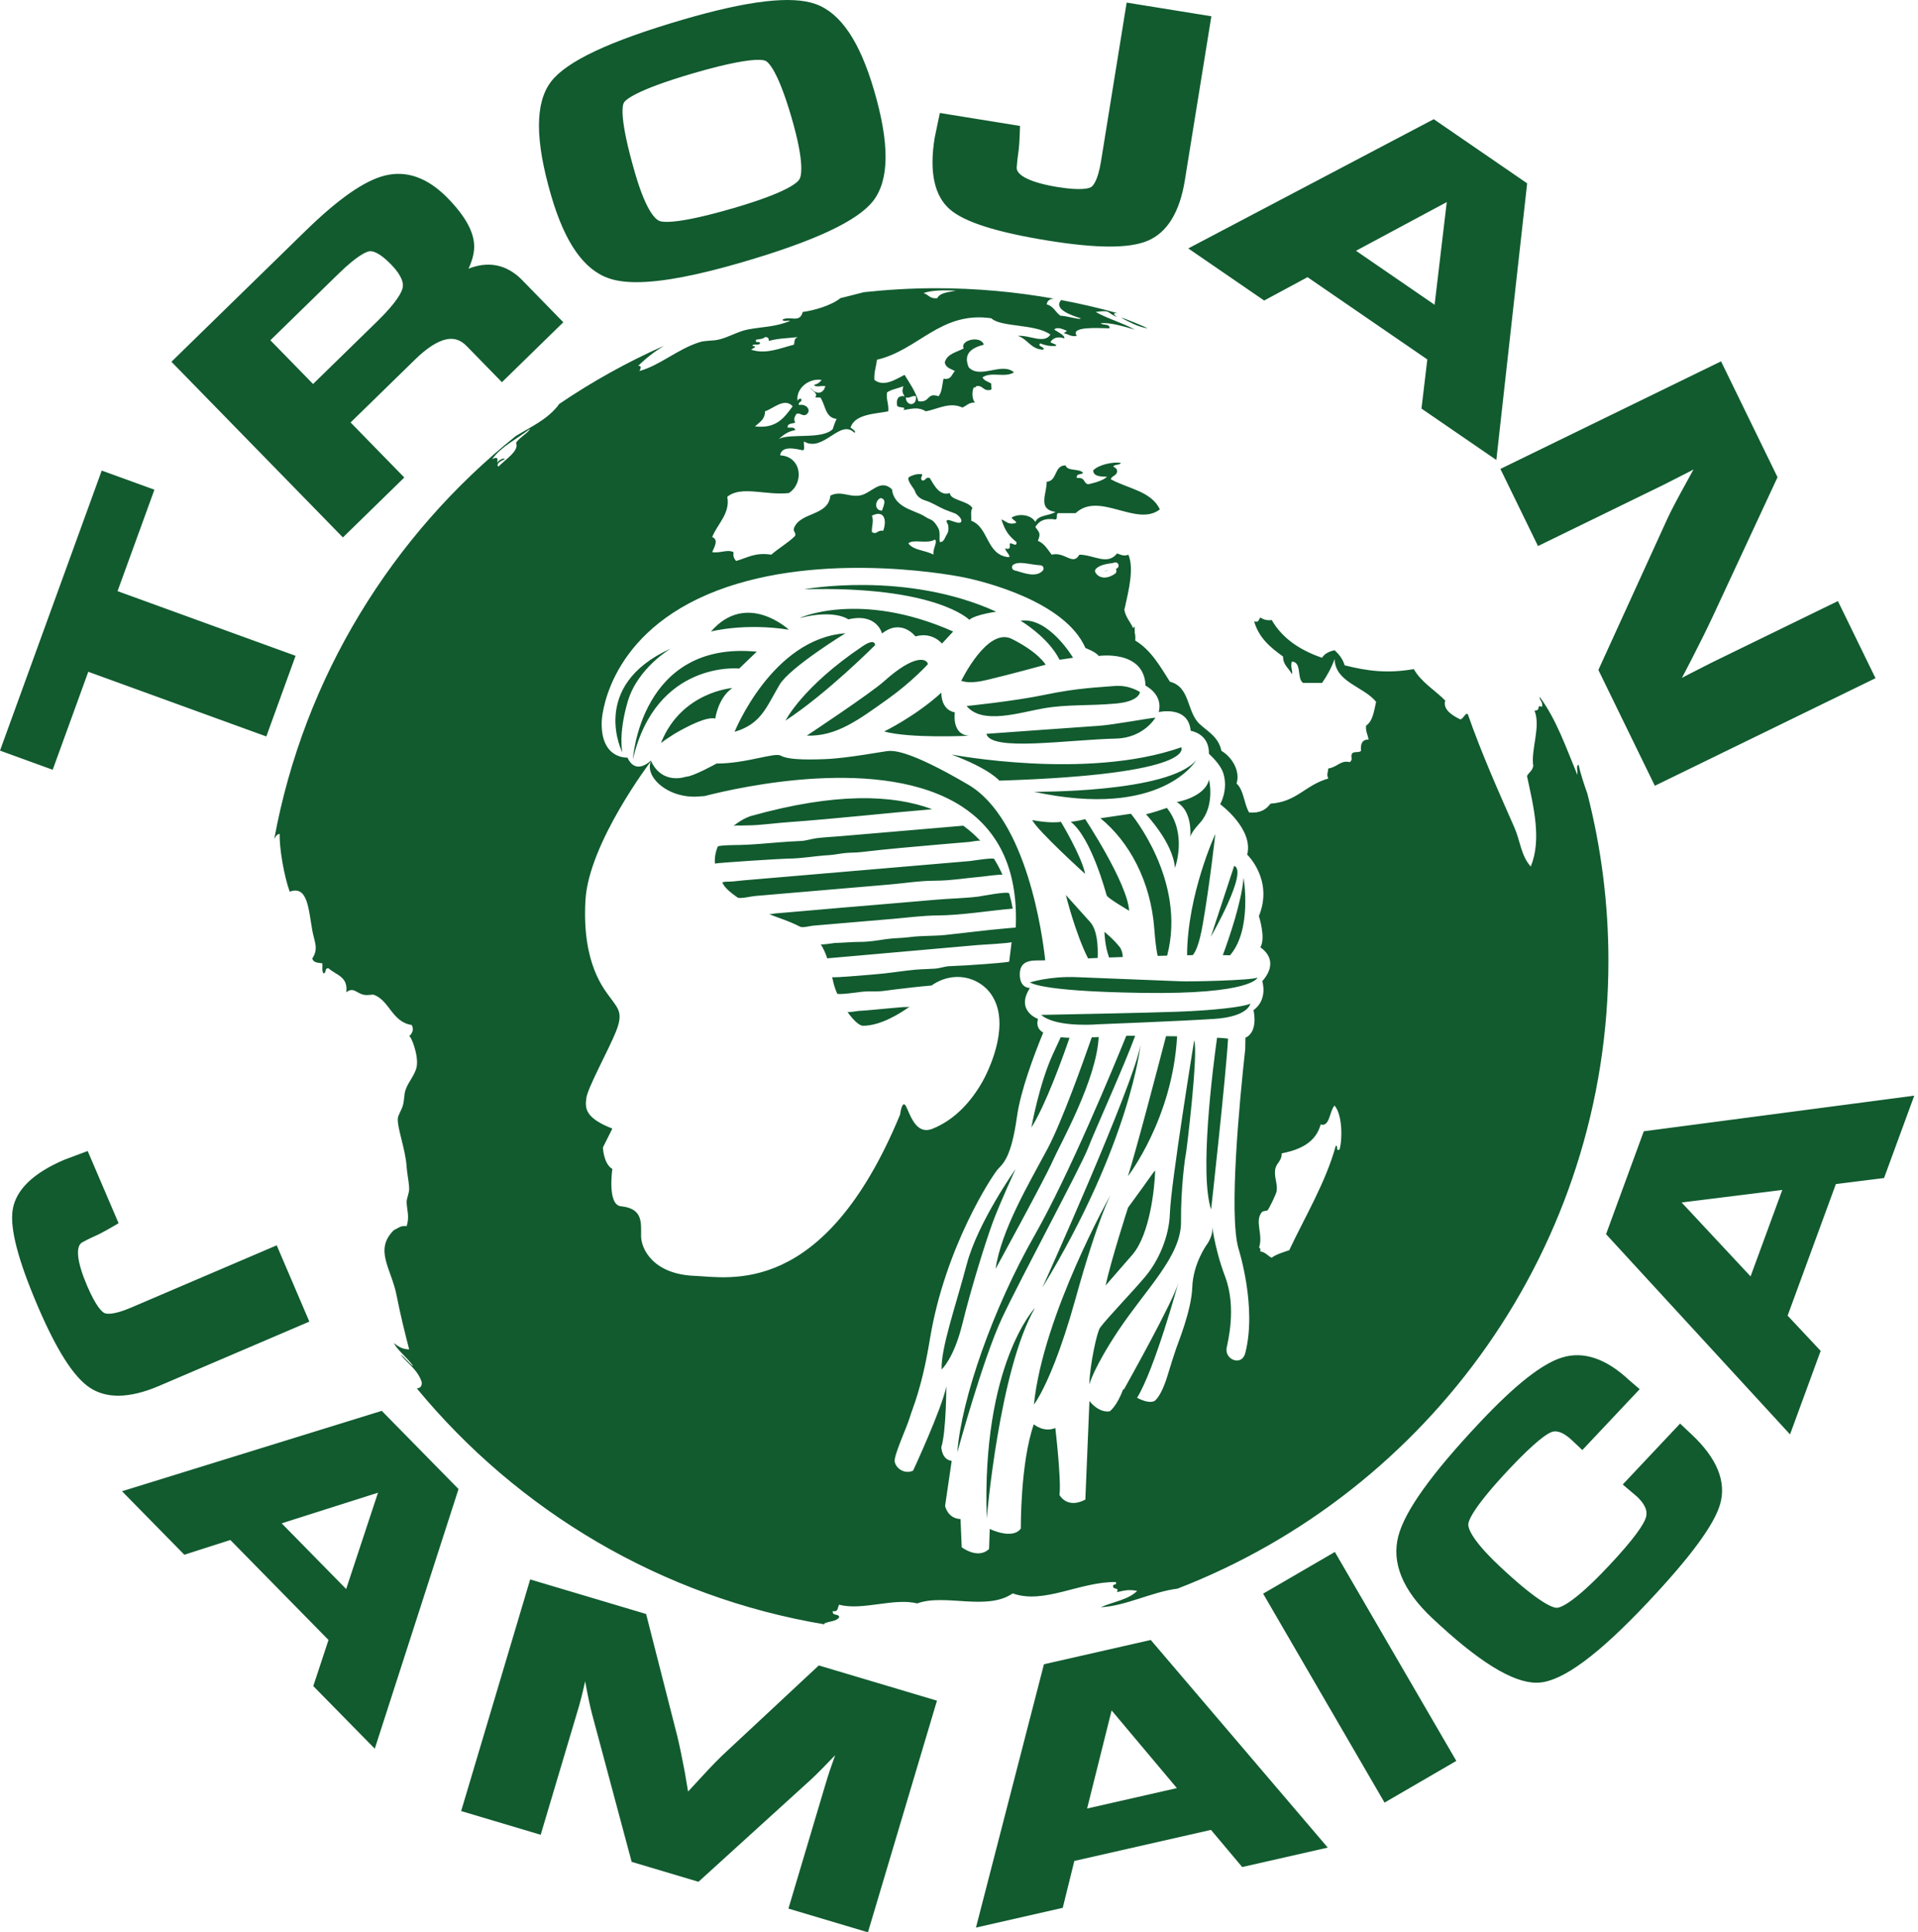 <svg xmlns="http://www.w3.org/2000/svg" width="275" height="277" viewBox="0 0 275 277">
  <path fill="#115B2F" fill-rule="evenodd" d="M1204.765,49.782 L1210.887,56.053 L1220.095,47.062 C1222.996,44.233 1223.625,42.814 1223.742,42.22 C1223.956,41.124 1222.947,39.811 1222.062,38.903 C1220.321,37.122 1219.371,36.958 1218.961,37.025 C1218.557,37.085 1217.317,37.527 1214.463,40.316 L1204.765,49.782 Z M1223.969,69.456 L1215.166,78.05 L1190.58,52.864 L1209.735,34.167 C1214.479,29.533 1218.211,26.921 1221.141,26.179 C1224.275,25.382 1227.32,26.464 1230.185,29.398 C1232.758,32.035 1234.001,34.32 1233.986,36.385 C1233.981,37.313 1233.713,38.352 1233.176,39.516 C1236.691,38.133 1239.215,39.464 1240.862,41.15 L1246.767,47.2 L1237.966,55.794 L1232.931,50.636 C1232.049,49.733 1231.12,49.416 1230.006,49.648 C1228.72,49.913 1227.205,50.889 1225.506,52.55 L1216.267,61.567 L1223.969,69.456 Z M1166,108.611 L1180.586,68.461 L1188.141,71.203 L1182.855,85.748 L1208.381,95.02 L1204.184,106.582 L1178.658,97.309 L1173.555,111.358 L1166,108.611 Z M1316.289,35.496 C1308.897,34.304 1304.285,32.837 1302.19,31.014 C1299.957,29.072 1299.222,25.629 1300.007,20.783 L1300.754,17.197 L1312.248,19.055 L1312.211,20.146 C1312.167,21.405 1312.092,22.377 1311.985,23.033 C1311.902,23.56 1311.831,24.224 1311.775,25.001 C1311.681,26.158 1313.875,27.206 1317.644,27.817 C1321.182,28.388 1322.216,27.962 1322.447,27.818 C1322.662,27.685 1323.393,27.032 1323.861,24.127 L1327.538,1.371 L1339.683,3.332 L1335.882,26.846 C1335.143,31.426 1333.347,34.345 1330.545,35.521 C1329.24,36.071 1327.434,36.346 1325.094,36.346 C1322.72,36.346 1319.796,36.062 1316.289,35.496 Z M1255.448,15.725 C1255.24,16.089 1254.741,17.894 1257.077,25.903 C1258.7,31.465 1260.06,32.499 1260.569,32.685 C1261.138,32.892 1263.32,33.128 1271.249,30.814 C1278.763,28.617 1280.303,27.216 1280.616,26.716 C1280.85,26.342 1281.459,24.59 1279.472,17.789 C1277.478,10.971 1276.126,9.89 1275.76,9.721 C1275.633,9.662 1275.342,9.58 1274.722,9.58 C1273.454,9.58 1270.811,9.923 1265.375,11.512 C1257.002,13.958 1255.66,15.355 1255.448,15.725 Z M1253.35,40.921 C1249.725,39.701 1247.002,35.818 1245.027,29.051 C1242.7,21.09 1242.692,15.746 1245.002,12.712 C1247.225,9.792 1253.412,6.881 1263.917,3.814 L1263.916,3.814 C1273.286,1.076 1279.511,0.346 1282.95,1.583 C1286.53,2.873 1289.27,6.927 1291.33,13.977 C1293.571,21.648 1293.519,26.833 1291.173,29.828 C1288.928,32.695 1282.792,35.563 1272.415,38.596 C1265.88,40.506 1260.868,41.453 1257.259,41.453 C1255.696,41.453 1254.397,41.275 1253.35,40.921 Z M1373.435,29.972 L1360.423,36.952 L1371.691,44.691 L1373.435,29.972 Z M1347.255,44.086 L1336.373,36.615 L1371.569,18.087 L1384.96,27.284 L1380.543,66.944 L1369.809,59.575 L1370.647,52.531 L1353.471,40.737 L1347.255,44.086 Z M1386.516,79.285 L1381.126,68.228 L1412.762,52.806 L1420.86,69.416 L1411.601,89.323 C1410.8,91.039 1409.815,93.034 1408.589,95.424 L1407.15,98.195 L1407.649,97.917 L1411.449,95.979 L1429.516,87.173 L1434.906,98.23 L1403.268,113.652 L1395.173,97.047 L1405.074,75.35 C1405.559,74.288 1406.459,72.572 1407.826,70.102 L1408.809,68.303 L1408.382,68.54 L1404.517,70.508 L1386.516,79.285 Z M1210.354,190.473 L1188.792,199.697 C1186.613,200.627 1184.659,201.093 1182.944,201.093 C1181.356,201.093 1179.973,200.695 1178.804,199.896 C1176.513,198.331 1174.094,194.523 1171.41,188.253 C1168.565,181.6 1167.393,177.071 1167.823,174.408 C1168.287,171.571 1170.771,169.172 1175.207,167.274 L1178.573,166.013 L1183.005,176.369 L1182.082,176.905 C1180.992,177.538 1180.167,177.973 1179.56,178.233 C1179.036,178.459 1178.447,178.75 1177.817,179.093 C1176.771,179.636 1177.025,181.91 1178.493,185.343 C1179.817,188.432 1180.67,189.101 1180.976,189.245 C1181.199,189.354 1182.128,189.606 1184.805,188.46 L1205.676,179.535 L1210.354,190.473 Z M1215.632,228.81 L1220.196,215.001 L1206.385,219.392 L1215.632,228.81 Z M1183.493,214.79 L1220.736,203.266 L1231.743,214.476 L1219.734,251.7 L1210.918,242.724 L1213.1,236.114 L1199.025,221.781 L1192.431,223.895 L1183.493,214.79 Z M1270.204,252.066 L1283.397,239.764 L1300.34,244.815 L1290.445,278.023 L1279.044,274.625 L1284.407,256.628 C1284.762,255.431 1285.213,254.087 1285.748,252.628 C1284.32,254.128 1283.194,255.264 1282.388,256.021 L1266.147,270.782 L1256.566,267.925 L1250.91,246.814 C1250.612,245.702 1250.272,244.096 1249.899,242.036 C1249.557,243.587 1249.217,244.933 1248.886,246.044 L1243.523,264.041 L1232.12,260.642 L1242.016,227.435 L1258.637,232.388 L1263.11,249.906 C1263.412,251.153 1263.766,252.844 1264.165,254.95 L1264.656,257.841 L1266.62,255.722 C1268.009,254.195 1269.218,252.962 1270.204,252.066 Z M1321.868,260.278 L1334.738,257.351 L1325.382,246.215 L1321.868,260.278 Z M1315.679,239.595 L1330.995,236.113 L1356.372,265.879 L1344.104,268.667 L1339.627,263.341 L1320.036,267.792 L1318.373,274.516 L1305.932,277.345 L1315.679,239.595 Z M1347.105,229.475 L1357.39,223.496 L1374.803,253.452 L1364.514,259.43 L1347.105,229.475 Z M1406.891,205.089 L1408.578,206.68 C1412.185,210.075 1413.549,213.423 1412.633,216.628 C1411.789,219.589 1408.39,224.205 1402.24,230.738 C1395.195,238.217 1390.112,241.975 1386.703,242.227 C1386.569,242.236 1386.431,242.241 1386.292,242.241 C1382.852,242.242 1377.945,239.195 1371.314,232.948 C1367.111,228.992 1365.489,225.042 1366.494,221.207 C1367.442,217.59 1371.265,212.262 1378.183,204.916 C1383.264,199.519 1387.132,196.473 1390.009,195.607 C1393.078,194.678 1396.317,195.785 1399.621,198.895 L1401.096,200.157 L1392.872,208.888 L1391.395,207.489 C1390.234,206.4 1389.242,206.001 1388.442,206.311 C1387.822,206.55 1386.222,207.548 1382.45,211.548 C1377.248,217.073 1376.57,218.952 1376.519,219.503 C1376.484,219.893 1376.699,221.475 1380.946,225.476 C1386.878,231.062 1388.758,231.501 1389.193,231.503 L1389.194,231.503 C1389.62,231.503 1391.412,231.07 1396.616,225.542 C1400.471,221.447 1401.649,219.532 1401.958,218.647 C1402.169,218.031 1402.269,217.033 1400.686,215.54 L1398.666,213.824 L1406.891,205.089 Z M1416.994,183.989 L1421.541,171.597 L1407.108,173.393 L1416.994,183.989 Z M1401.683,163.186 L1440.464,158.079 L1436.131,169.889 L1429.224,170.753 L1422.307,189.615 L1427.044,194.669 L1422.653,206.642 L1396.273,177.938 L1401.683,163.186 Z M1324.354,134.591 C1324.354,134.591 1325.641,135.62 1326.543,136.779 C1326.831,137.148 1326.955,137.666 1326.986,138.2 C1326.322,138.226 1325.667,138.252 1325.02,138.274 C1324.38,136.544 1324.354,134.591 1324.354,134.591 Z M1307.427,106.207 C1307.427,106.207 1321.681,105.176 1323.614,105.05 C1325.545,104.92 1331.147,103.89 1331.661,103.89 C1331.661,103.89 1329.989,106.784 1326.028,106.885 C1318.948,107.057 1308.071,108.783 1307.427,106.207 Z M1333.305,116.827 C1336.294,120.593 1334.461,125.422 1334.461,125.422 C1334.17,121.656 1330.115,117.6 1330.309,117.699 C1330.501,117.792 1333.305,116.827 1333.305,116.827 Z M1331.979,138.043 C1331.806,137.226 1331.639,135.995 1331.501,134.142 C1330.985,127.32 1327.897,121.656 1323.776,118.308 L1328.15,117.663 C1328.15,117.663 1336.18,127.24 1333.342,138.006 C1332.889,138.019 1332.435,138.031 1331.979,138.043 Z M1304.595,102.216 C1304.595,102.216 1311.294,101.547 1315.794,100.61 C1320.558,99.61 1323.614,99.545 1325.741,99.352 C1327.931,99.153 1329.444,100.22 1329.444,100.22 C1329.444,100.22 1329.409,101.55 1326.028,101.86 C1322.166,102.216 1319.08,101.96 1315.698,102.537 C1312.189,103.14 1306.847,104.949 1304.595,102.216 Z M1262.183,93.976 C1262.183,93.976 1257.418,96.744 1256,101.584 C1254.625,106.297 1255.231,108.849 1255.231,108.849 C1255.355,109.179 1250.21,99.385 1262.183,93.976 Z M1314.249,114.512 C1314.249,114.512 1333.561,114.703 1337.52,109.973 C1337.52,109.973 1332.658,118.498 1314.249,114.512 Z M1317.918,95.588 C1316.276,92.305 1312.321,89.987 1312.321,89.987 C1316.373,89.409 1319.851,95.297 1319.851,95.297 L1317.918,95.588 Z M1287.635,89.794 C1287.635,89.794 1285.677,88.314 1280.684,89.602 C1280.393,89.68 1289.18,85.546 1302.663,91.537 L1301.057,93.269 C1301.057,93.269 1299.703,91.537 1297.255,92.239 C1297.255,92.239 1295.261,89.602 1292.463,91.822 C1292.463,91.822 1291.756,88.826 1287.635,89.794 Z M1279.109,91.277 C1272.706,90.275 1267.941,91.537 1267.941,91.537 C1273.058,85.64 1279.109,91.277 1279.109,91.277 Z M1303.822,98.614 C1303.822,98.614 1307.566,90.846 1311.063,92.594 C1314.923,94.523 1315.922,96.293 1315.922,96.293 C1315.922,96.293 1310.771,97.709 1307.492,98.482 C1305.111,99.045 1304.336,98.739 1303.822,98.614 Z M1304.979,89.858 C1304.979,89.858 1300.217,84.967 1281.296,85.482 C1281.296,85.482 1295.841,82.778 1308.843,88.701 C1308.843,88.701 1305.88,89.087 1304.979,89.858 Z M1321.999,138.396 C1320.151,134.717 1318.819,129.312 1318.819,129.312 C1318.819,129.312 1320.558,131.245 1322.294,133.175 C1323.325,134.32 1323.451,136.636 1323.383,138.338 C1322.905,138.36 1322.446,138.379 1321.999,138.396 Z M1284.842,123.597 C1282.844,123.707 1280.959,124.093 1278.974,124.093 C1278.243,124.093 1268.496,124.705 1268.506,124.816 C1268.436,123.967 1268.594,123.142 1268.908,122.38 C1269.007,122.147 1271.719,122.149 1271.959,122.144 C1273.888,122.101 1275.806,121.913 1277.727,121.759 C1278.738,121.681 1279.747,121.61 1280.759,121.572 C1281.591,121.54 1282.237,121.284 1283.048,121.172 C1284.157,121.024 1285.293,120.981 1286.408,120.887 C1288.614,120.697 1290.821,120.511 1293.029,120.324 C1296.272,120.044 1299.518,119.767 1302.76,119.49 C1303.213,119.452 1303.665,119.412 1304.113,119.374 C1305.048,120.055 1305.866,120.792 1306.579,121.566 C1306.456,121.428 1305.202,121.681 1305.027,121.699 C1303.659,121.814 1302.287,121.93 1300.916,122.048 C1297.072,122.377 1293.257,122.715 1289.438,123.159 C1288.728,123.244 1287.99,123.226 1287.283,123.286 C1286.458,123.355 1285.657,123.553 1284.842,123.597 Z M1294.16,132.722 C1291.939,132.909 1289.715,133.1 1287.497,133.289 C1285.852,133.43 1284.208,133.57 1282.56,133.711 C1282.192,133.742 1281.078,134.042 1280.733,133.865 C1279.88,133.42 1278.842,132.994 1277.565,132.545 C1277.088,132.376 1276.639,132.208 1276.209,132.035 C1276.419,132.118 1276.934,131.973 1277.153,131.955 C1278.056,131.877 1278.959,131.804 1279.866,131.724 C1284.241,131.327 1288.602,130.977 1292.981,130.604 C1295.434,130.397 1297.885,130.185 1300.336,129.975 C1302.308,129.808 1304.29,129.783 1306.258,129.541 C1306.681,129.489 1310.597,128.71 1310.699,129.093 C1310.918,129.857 1311.085,130.588 1311.203,131.265 C1307.606,131.574 1303.985,132.213 1300.385,132.243 C1298.317,132.259 1296.219,132.545 1294.16,132.722 Z M1287.102,128.358 C1283.697,128.649 1280.311,128.936 1276.91,129.227 C1275.998,129.306 1275.089,129.384 1274.175,129.462 C1273.752,129.497 1272.063,129.9 1271.745,129.669 C1271.049,129.163 1269.859,128.336 1269.568,127.494 C1269.997,127.354 1270.561,127.418 1271.015,127.374 C1271.543,127.327 1272.066,127.258 1272.591,127.212 C1280.554,126.535 1288.52,125.855 1296.487,125.176 C1299.348,124.93 1302.207,124.685 1305.07,124.443 C1305.349,124.417 1308.396,123.912 1308.54,124.144 C1309.005,124.903 1309.407,125.667 1309.742,126.427 C1309.678,126.285 1306.995,126.661 1306.8,126.678 C1304.557,126.871 1302.243,127.264 1299.998,127.264 C1297.873,127.264 1295.659,127.629 1293.528,127.81 C1291.388,127.993 1289.245,128.176 1287.102,128.358 Z M1272.27,119.351 C1272.063,119.358 1271.307,119.302 1271.139,119.443 C1271.946,118.766 1272.83,118.267 1273.647,117.993 C1285.789,114.584 1294.037,114.917 1299.652,117.012 C1292.781,117.596 1285.914,118.37 1279.041,118.87 C1277.505,118.98 1275.98,119.175 1274.444,119.284 C1273.717,119.336 1272.995,119.327 1272.27,119.351 Z M1324.359,82.882 C1324.538,82.88 1324.735,82.826 1324.921,82.745 C1324.721,82.782 1324.531,82.826 1324.359,82.882 Z M1321.588,118.433 C1321.588,118.433 1327.638,127.576 1327.897,131.566 C1327.897,131.566 1324.808,129.764 1324.676,129.38 C1324.549,128.992 1322.489,121.141 1319.529,118.822 C1319.529,118.822 1320.686,118.694 1321.588,118.433 Z M1336.656,121 C1336.704,120.483 1336.909,117.235 1334.717,115.988 C1334.717,115.988 1338.71,115.348 1339.353,112.772 C1339.353,112.772 1340.25,116.508 1338.065,118.952 C1336.897,120.222 1336.692,120.808 1336.656,121 Z M1337.002,137.935 C1336.74,137.941 1336.475,137.947 1336.201,137.947 C1336.238,129.235 1340.25,120.563 1340.25,120.563 C1340.25,120.563 1339.481,127.576 1338.454,133.497 C1337.961,136.31 1337.43,137.483 1337.002,137.935 Z M1342.956,125.132 C1345.015,125.901 1339.609,135.3 1339.609,135.3 L1342.956,125.132 Z M1342.358,137.958 C1342.038,137.946 1341.694,137.94 1341.328,137.931 C1342.209,135.55 1343.994,130.382 1344.305,126.867 C1344.305,126.867 1345.568,134.234 1342.358,137.958 Z M1295.559,145.376 C1295.749,145.362 1296.294,145.415 1296.454,145.299 C1295.093,146.274 1292.272,148.058 1289.745,148.058 C1289.18,148.058 1288.315,147.214 1287.503,146.064 C1287.587,146.185 1288.897,145.94 1289.045,145.934 C1290.529,145.853 1291.946,145.688 1293.414,145.56 C1294.131,145.5 1294.842,145.436 1295.559,145.376 Z M1326.887,46.627 C1327.999,47.196 1329.058,47.819 1330.491,48.069 C1330.773,48.084 1326.3,46.224 1326.887,46.627 Z M1314.242,202.359 C1315.535,189.529 1325.286,172.203 1325.286,172.203 C1325.286,172.203 1323.471,175.438 1320.193,187.242 C1318.08,194.845 1316.22,198.925 1315.167,200.865 C1314.582,201.944 1314.242,202.359 1314.242,202.359 Z M1333.74,174.904 C1333.863,170.778 1337.219,150.158 1337.219,150.158 C1337.851,151.937 1336.1,166.222 1336.019,166.504 C1335.935,166.788 1335.286,171.27 1335.331,176.166 C1335.375,181.062 1330.364,185.731 1326.349,191.749 C1322.837,197.019 1322.18,199.478 1322.18,199.478 C1322.258,196.677 1323.271,191.978 1323.721,191.353 C1324.648,190.058 1328.241,186.352 1330.162,184.076 C1332.087,181.8 1333.638,178.343 1333.74,174.904 Z M1307.473,218.693 C1306.749,196.533 1314.4,188.495 1314.4,188.495 C1309.272,197.328 1307.473,218.693 1307.473,218.693 Z M1333.183,149.548 C1333.714,149.553 1334.245,149.558 1334.768,149.568 C1334.125,161.373 1327.72,169.626 1327.72,169.626 C1328.83,166.206 1332.222,153.245 1333.183,149.548 Z M1329.537,150.748 C1329.537,150.748 1328.094,164.849 1315.462,185.589 C1315.462,185.589 1328.595,156.458 1329.537,150.748 Z M1327.735,174.13 C1331.125,169.528 1331.637,168.589 1331.624,168.908 C1331.543,171.321 1330.886,177.942 1328.355,180.887 C1327.762,181.577 1324.514,185.298 1324.514,185.298 C1325.35,181.496 1327.735,174.13 1327.735,174.13 Z M1346.301,141.149 C1346.301,141.149 1345.597,143.583 1329.825,143.345 C1314.056,143.11 1313.864,141.744 1313.608,141.86 C1313.608,141.86 1316.502,140.915 1320.427,141.091 C1324.353,141.268 1334.333,141.624 1335.36,141.685 C1336.39,141.744 1345.464,141.565 1346.301,141.149 Z M1260.828,107.366 C1263.79,100.155 1270.998,99.641 1270.998,99.641 C1268.94,101.059 1268.555,104.017 1268.555,104.017 C1267.341,103.696 1264.62,105.091 1262.752,106.176 C1261.896,106.72 1261.27,107.135 1260.789,107.512 C1260.811,107.428 1260.828,107.366 1260.828,107.366 Z M1341.168,149.813 C1341.23,149.815 1341.29,149.824 1341.352,149.828 C1341.601,149.851 1341.834,149.875 1342.075,149.9 C1341.797,155.043 1339.647,174.397 1339.647,174.397 C1337.961,169.358 1339.869,154.3 1340.5,149.774 C1340.719,149.787 1340.952,149.797 1341.168,149.813 Z M1303.888,222.823 C1303.888,222.823 1306.206,224.609 1307.811,223.069 L1307.91,220.197 C1307.91,220.197 1311.168,221.799 1312.366,220.136 C1312.366,220.136 1312.275,210.771 1314.224,205.197 C1314.224,205.197 1315.63,206.414 1317.312,205.73 C1317.312,205.73 1318.189,213.208 1317.907,215.327 C1317.907,215.327 1318.977,217.387 1321.615,215.987 L1322.202,201.854 C1322.202,201.854 1323.459,203.566 1325.101,203.338 C1325.101,203.338 1326.116,202.662 1327.055,200.14 C1327.055,200.14 1327.09,200.172 1327.141,200.206 C1327.769,199.08 1334.262,187.486 1334.958,184.877 C1334.958,184.877 1331.59,197.232 1329.032,201.396 C1329.904,201.844 1330.872,202.164 1331.52,201.858 C1331.52,201.858 1332.446,201.357 1333.403,198.199 C1334.399,194.915 1334.561,194.62 1334.68,194.198 C1334.797,193.777 1336.826,188.953 1336.946,185.552 C1337.062,182.147 1339.016,179.451 1339.016,179.451 C1339.016,179.451 1339.884,178.308 1339.822,177.139 C1339.759,175.964 1339.947,179.48 1341.653,184.011 C1343.36,188.539 1341.99,193.535 1341.869,194.269 C1341.6,195.965 1344.051,196.896 1344.54,194.999 C1346.26,188.357 1343.569,179.995 1343.569,179.995 C1342.163,175.051 1343.733,158.745 1344.54,151.403 C1344.552,150.774 1344.558,150.224 1344.566,149.774 C1346.485,148.896 1345.723,145.824 1345.723,145.824 C1347.846,144.279 1346.98,141.673 1346.98,141.673 C1349.457,138.848 1347.24,137.165 1346.705,136.816 C1347.522,135.477 1346.497,132.34 1346.497,132.34 C1348.622,127.125 1344.82,123.526 1344.82,123.526 C1345.764,119.834 1340.947,116.294 1340.947,116.294 C1340.947,116.294 1342.111,114.302 1341.427,111.954 C1340.994,110.456 1339.337,109.125 1339.337,109.056 C1339.386,106.111 1336.713,105.79 1336.713,105.758 C1336.39,102.103 1332.137,103.085 1332.137,103.085 C1332.799,100.531 1330.244,99.299 1330.244,99.299 C1330.056,94.094 1323.528,95.041 1323.528,95.041 C1323.148,94.469 1321.633,93.907 1321.633,93.907 C1318.701,87.187 1306.969,84.345 1304.222,83.782 C1301.481,83.212 1282.173,79.902 1267.412,86.239 C1252.651,92.581 1252.273,104.408 1252.273,104.408 C1252.085,109.895 1255.963,109.611 1255.963,109.611 C1257.055,111.991 1258.911,110.429 1259.32,110.042 C1260.921,113.604 1264.322,112.359 1264.322,112.359 C1265.332,112.359 1268.738,110.465 1268.738,110.465 C1273.027,110.465 1277.065,108.826 1277.946,109.333 C1278.831,109.834 1280.852,109.96 1284.258,109.834 C1287.662,109.709 1292.896,108.655 1293.526,108.655 C1294.158,108.655 1296.357,108.523 1304.823,113.492 C1313.267,118.45 1315.494,135.237 1315.862,138.67 C1315.755,138.677 1315.697,138.678 1315.697,138.678 C1314.635,138.776 1312.319,138.294 1312.221,140.513 C1312.125,142.734 1313.672,142.636 1313.672,142.636 C1311.545,145.919 1314.827,147.076 1314.827,147.076 C1314.584,147.93 1314.833,148.529 1315.425,148.943 C1315.471,148.975 1315.533,148.996 1315.582,149.025 C1314.205,152.371 1312.322,157.413 1311.816,161.061 C1310.987,166.991 1309.821,167.799 1309.069,168.627 C1308.316,169.452 1301.498,179.761 1299.33,192.976 C1298.149,200.177 1296.816,202.894 1296.458,204.159 C1296.106,205.425 1294.205,209.51 1294.276,210.468 C1294.348,211.427 1295.659,212.429 1296.919,211.839 C1296.919,211.839 1301.057,202.935 1301.682,199.765 C1301.682,199.765 1301.667,206.258 1300.966,208.467 C1300.966,208.467 1301.009,210.276 1302.452,210.43 L1301.505,216.891 C1301.505,216.891 1301.855,218.712 1303.718,218.778 L1303.888,222.823 Z M1265.576,183.91 C1270.481,184.102 1284.127,187.192 1295.051,160.8 C1295.051,160.8 1295.344,158.483 1295.922,159.64 C1296.001,159.802 1296.088,159.999 1296.184,160.217 C1296.746,161.513 1297.61,163.523 1299.518,162.89 C1299.573,162.87 1299.627,162.849 1299.69,162.827 C1302.987,161.51 1305.304,158.806 1306.847,156.101 C1307.592,154.794 1310.722,148.555 1308.54,144.267 C1308.336,143.872 1308.092,143.488 1307.792,143.129 C1307.315,142.558 1306.718,142.086 1306.046,141.736 C1304.18,140.761 1301.738,140.758 1299.559,142.287 C1297.73,142.444 1295.932,142.655 1294.118,142.877 C1293.339,142.969 1292.737,143.09 1291.925,143.127 C1291.169,143.161 1290.326,143.094 1289.568,143.184 C1289.26,143.223 1286.13,143.671 1286.031,143.444 C1285.788,142.88 1285.593,142.321 1285.481,141.816 C1285.423,141.557 1285.369,141.316 1285.315,141.081 C1285.353,141.238 1292.081,140.635 1292.626,140.575 C1294.179,140.413 1295.734,140.151 1297.293,140.017 C1298.223,139.935 1299.157,139.935 1300.083,139.866 C1300.785,139.812 1301.436,139.549 1302.123,139.517 C1303.867,139.443 1305.556,139.351 1307.29,139.208 C1307.535,139.186 1310.69,138.963 1310.7,138.851 L1311.045,136.057 C1311.027,136.217 1306.458,136.463 1306.169,136.487 C1303.034,136.763 1299.904,137.041 1296.77,137.318 C1294.795,137.491 1292.817,137.667 1290.839,137.842 C1288.763,138.024 1286.687,138.209 1284.605,138.39 C1284.344,137.612 1284.052,136.95 1283.669,136.365 C1283.768,136.51 1285.512,136.193 1285.693,136.188 C1286.907,136.165 1288.134,136.034 1289.352,136.034 C1290.562,136.034 1291.753,135.835 1292.942,135.652 C1294.097,135.477 1295.233,135.506 1296.407,135.353 C1298.08,135.124 1299.813,135.215 1301.509,135.043 C1304.5,134.729 1307.469,134.331 1310.477,134.075 C1310.827,134.043 1311.176,134.014 1311.527,133.988 L1311.639,133.976 C1311.661,133.482 1311.667,132.999 1311.667,132.523 C1311.659,128.404 1310.811,125.087 1309.357,122.427 C1309.159,122.067 1308.949,121.72 1308.73,121.382 C1307.822,119.994 1306.737,118.804 1305.508,117.79 C1305.007,117.382 1304.486,116.997 1303.944,116.642 C1292.517,109.193 1271.94,113.855 1267.004,115.131 C1266.814,115.137 1266.631,115.144 1266.429,115.167 C1261.893,115.649 1258.338,112.376 1259.337,110.12 C1259.337,110.12 1250.388,121.859 1249.937,130.1 C1249.435,139.239 1252.641,142.844 1253.669,144.261 C1254.7,145.676 1255.344,146.319 1254.313,148.895 C1253.283,151.468 1250.253,156.962 1250.068,158.421 C1249.887,159.817 1249.809,161.252 1253.798,162.796 L1252.447,165.499 C1252.447,165.499 1252.51,167.817 1253.798,168.59 C1253.798,168.59 1253.034,173.73 1255.022,173.933 C1258.187,174.253 1257.917,176.25 1257.917,178.18 C1257.917,180.109 1259.712,183.678 1265.576,183.91 Z M1291.009,74.931 C1291.326,75.797 1290.968,76.252 1291.009,77.276 C1291.748,77.725 1291.731,76.951 1292.632,77.094 C1293.204,75.532 1292.762,74.052 1291.009,74.931 Z M1292.272,72.408 C1291.468,72.681 1291.284,74.165 1292.452,74.212 C1292.617,73.676 1293.235,72.563 1292.272,72.408 Z M1300.024,78.356 C1298.969,79.037 1296.95,78.236 1296.237,78.898 C1296.958,79.918 1298.735,79.886 1299.844,80.52 C1299.7,79.694 1300.506,78.618 1300.024,78.356 Z M1311.32,81.934 C1311.16,82.032 1311.076,82.217 1311.109,82.402 C1311.14,82.586 1311.281,82.733 1311.463,82.773 C1311.644,82.812 1311.865,82.88 1312.107,82.954 C1312.706,83.137 1313.429,83.358 1314.1,83.358 C1314.629,83.358 1315.126,83.22 1315.503,82.817 C1315.625,82.686 1315.66,82.497 1315.593,82.331 C1315.526,82.165 1315.368,82.053 1315.19,82.045 C1314.757,82.025 1314.276,81.949 1313.811,81.876 C1312.786,81.714 1311.902,81.574 1311.32,81.934 Z M1323.143,82.534 C1322.987,82.684 1322.957,82.925 1323.073,83.109 C1323.296,83.467 1323.63,83.697 1324.036,83.773 C1324.138,83.791 1324.242,83.8 1324.344,83.8 C1324.923,83.8 1325.508,83.524 1325.898,83.233 C1326.007,83.151 1326.069,83.02 1326.075,82.884 C1326.081,82.781 1326.049,82.677 1325.991,82.593 C1326.031,82.557 1326.084,82.519 1326.128,82.496 L1326.128,82.494 C1326.269,82.413 1326.418,82.276 1326.383,82.021 C1326.357,81.821 1326.201,81.662 1326.002,81.63 C1325.905,81.615 1325.805,81.638 1325.704,81.685 L1325.703,81.683 L1325.462,81.73 C1324.604,81.855 1323.716,81.984 1323.143,82.534 Z M1348.866,168.514 C1348.606,169.641 1349.206,170.656 1349.045,171.76 C1348.983,172.184 1348.024,174.13 1347.784,174.464 C1347.631,174.677 1347.11,174.519 1346.882,174.824 C1345.863,176.181 1347.15,177.927 1346.522,179.871 C1346.733,179.902 1346.717,180.157 1346.702,180.413 C1347.444,180.512 1347.757,181.041 1348.325,181.314 C1349.013,180.802 1349.963,180.549 1350.849,180.232 C1353.143,175.381 1356.112,170.428 1357.519,165.269 C1357.951,165.198 1357.419,166.091 1358.06,165.81 C1358.518,164.164 1358.434,160.709 1357.338,159.5 C1356.626,160.258 1356.659,162.63 1355.355,162.205 C1354.661,164.755 1352.482,165.821 1349.767,166.35 C1349.797,167.409 1349.049,167.716 1348.866,168.514 Z M1239.989,64.475 C1240.454,63.736 1241.849,62.973 1241.972,62.492 C1240.162,63.927 1237.934,64.943 1236.563,66.819 C1237.625,66.307 1237.277,67.088 1237.285,67.36 C1237.397,67.038 1238.255,66.545 1238.367,66.819 C1237.991,66.995 1237,67.482 1237.465,67.9 C1238.51,66.817 1240.496,65.619 1239.989,64.475 Z M1273.882,50.594 C1274.781,50.67 1273.811,50.98 1273.701,51.135 C1275.804,51.844 1277.91,50.904 1279.832,50.414 C1279.973,49.996 1279.771,49.603 1280.372,49.331 C1278.6,49.52 1277.71,49.493 1276.227,49.872 C1276.259,49.479 1276.079,49.299 1275.686,49.331 C1275.412,49.598 1274.895,49.622 1274.422,49.692 C1274.144,50.333 1275.034,49.801 1274.962,50.232 C1274.838,50.589 1273.957,50.188 1273.882,50.594 Z M1283.798,55.461 C1281.749,55.178 1280.025,56.933 1280.372,58.526 C1280.318,58.307 1280.894,57.903 1280.913,58.345 C1280.911,58.704 1280.422,58.575 1280.551,59.066 C1281.775,58.82 1282.456,60.035 1281.455,60.51 C1280.886,60.597 1280.818,60.184 1280.192,60.329 C1279.931,60.779 1279.755,61.036 1280.011,61.59 C1279.588,61.766 1278.867,61.649 1278.931,62.311 C1279.409,62.315 1279.992,62.211 1280.011,62.673 C1278.965,62.828 1278.309,63.373 1277.668,63.934 C1279.281,63.074 1283.946,64.071 1285.42,62.492 C1285.341,62.577 1285.859,61.168 1285.961,61.05 C1284.292,60.917 1284.369,59.037 1283.618,57.985 L1282.898,57.985 C1283.334,57.225 1282.385,57.155 1282.176,56.542 C1282.789,57.452 1283.975,57.7 1284.339,56.361 C1283.849,56.251 1282.909,56.591 1282.716,56.182 C1283.207,56.071 1283.56,55.824 1283.798,55.461 Z M1274.242,62.133 C1277.374,62.498 1278.466,60.826 1279.652,59.247 C1278.484,57.949 1276.846,59.598 1275.686,59.969 C1275.685,61.168 1274.868,61.554 1274.242,62.133 Z M1303.088,42.662 C1301.45,42.602 1299.592,42.578 1298.402,43.022 C1299.117,43.207 1299.33,43.895 1300.384,43.743 C1300.815,42.912 1302.063,42.897 1303.088,42.662 Z M1297.319,57.805 C1296.651,57.677 1296.546,58.113 1295.877,57.985 C1295.91,59.273 1297.511,59.275 1297.319,57.805 Z M1311.201,229.436 C1307.488,232.008 1301.444,229.413 1297.499,230.878 C1294.231,230.026 1289.606,231.953 1286.321,231.056 C1286.068,231.406 1286.224,232.161 1285.42,231.959 C1285.247,232.732 1286.307,232.274 1286.321,232.86 C1285.92,233.48 1284.831,233.414 1284.159,233.761 C1284.175,233.809 1284.213,233.836 1284.236,233.879 C1260.832,229.97 1240.253,217.61 1225.761,200.046 C1226.257,200.007 1226.514,199.729 1226.468,199.148 C1225.895,197.376 1224.444,196.483 1223.403,195.181 C1223.995,195.533 1225.214,197.039 1225.205,196.803 C1224.46,195.687 1222.855,194.47 1222.501,193.558 C1223.226,194.148 1223.751,194.418 1224.665,194.461 C1224.021,191.949 1223.398,189.464 1222.862,186.708 C1222.11,182.847 1219.578,180.167 1222.501,177.333 C1223.066,177.115 1223.395,176.665 1224.304,176.793 C1224.747,175.416 1224.335,174.469 1224.304,173.367 C1224.286,172.758 1224.686,172.097 1224.665,171.383 C1224.639,170.455 1224.353,169.164 1224.304,168.318 C1224.158,165.772 1222.902,162.64 1223.042,161.288 C1223.084,160.888 1223.581,160.114 1223.763,159.485 C1223.98,158.737 1223.932,157.91 1224.124,157.322 C1224.54,156.047 1225.522,155.135 1225.747,153.896 C1226.039,152.283 1224.925,149.469 1224.665,149.569 C1225.063,149.181 1225.412,148.635 1225.026,147.946 C1222.205,147.518 1221.866,144.466 1219.617,143.62 C1219.397,143.538 1218.754,143.733 1218.175,143.62 C1217.11,143.412 1216.682,142.438 1215.65,143.259 C1215.942,140.985 1214.159,140.787 1213.127,139.834 C1212.513,139.7 1212.829,140.499 1212.405,140.554 C1212.127,140.295 1212.247,139.633 1212.226,139.113 C1211.601,139.015 1210.875,139.02 1210.783,138.391 C1211.723,137.021 1211.056,135.95 1210.783,134.426 C1210.233,131.362 1210.131,127.877 1207.537,128.837 C1206.712,126.563 1206.039,122.535 1206.096,120.544 C1205.653,120.605 1205.514,120.972 1205.321,121.283 C1209.592,98.048 1222.232,77.716 1239.971,63.496 C1242.141,62.18 1244.299,61.23 1245.939,59.247 C1246.025,59.142 1246.095,59.032 1246.167,58.922 C1250.89,55.717 1255.91,52.92 1261.179,50.581 C1259.82,51.422 1258.58,52.381 1257.477,53.477 C1258.107,53.316 1257.785,54.065 1257.658,54.199 C1260.628,53.387 1263.139,51.05 1266.31,50.053 C1267.15,49.788 1268.101,49.897 1269.015,49.692 C1270.452,49.367 1271.775,48.528 1273.161,48.25 C1275.204,47.842 1277.311,47.883 1279.29,46.988 C1278.974,46.884 1278.232,47.206 1278.209,46.806 C1279.337,46.248 1280.655,47.383 1281.094,45.725 C1282.673,45.518 1285.192,44.805 1286.502,43.743 C1287.427,43.521 1288.705,43.182 1289.879,42.887 C1293.263,42.527 1296.693,42.32 1300.171,42.32 C1305.952,42.32 1311.614,42.838 1317.117,43.819 C1316.595,43.842 1316.171,44.031 1316.07,44.643 C1317.053,44.861 1317.328,45.79 1318.051,46.266 C1318.937,46.267 1320.936,46.927 1320.937,46.628 C1319.694,46.243 1316.966,45.327 1318.152,44.017 C1320.885,44.535 1323.583,45.156 1326.232,45.9 C1325.371,45.835 1325.793,46.184 1326.164,46.447 C1324.612,45.855 1325.389,45.389 1323.099,45.725 C1324.825,46.704 1326.954,47.279 1328.689,48.25 C1327.281,47.854 1325.185,47.187 1323.821,47.348 C1324.141,47.689 1325.143,47.349 1325.083,48.069 C1323.551,48.045 1319.367,47.746 1320.397,49.152 C1319.517,49.308 1319.199,48.906 1318.591,48.791 C1318.594,48.552 1318.909,48.626 1318.953,48.429 C1318.561,48.272 1317.592,47.761 1317.15,48.25 C1317.622,48.565 1318.78,49.136 1318.591,49.511 C1317.721,49.205 1316.982,49.408 1316.61,50.053 C1316.758,50.225 1317.776,50.422 1317.33,50.594 C1316.426,50.658 1315.76,50.482 1315.168,50.232 C1314.549,50.646 1316.109,50.813 1315.528,51.135 C1313.753,51.045 1313.352,49.585 1311.922,49.152 C1313.685,49.015 1315.673,50.36 1316.61,48.97 C1314.485,47.404 1309.471,47.937 1308.135,46.628 C1300.852,45.584 1297.713,51.185 1291.731,52.576 C1291.635,53.562 1291.299,54.308 1291.369,55.461 C1292.74,56.552 1294.475,55.345 1295.697,54.741 C1296.421,55.938 1297.228,57.054 1297.681,58.526 C1299.423,58.766 1298.82,57.215 1300.565,57.805 C1301.075,57.234 1301.075,56.154 1301.285,55.281 C1302.422,55.516 1302.44,54.634 1302.908,54.199 C1302.346,53.861 1301.565,53.739 1301.465,52.937 C1301.798,51.709 1303.157,51.503 1304.171,50.954 C1303.58,49.75 1306.659,49.038 1307.054,50.414 C1305.39,50.851 1304.044,51.639 1304.892,53.658 C1306.532,55.408 1309.651,52.854 1311.382,54.38 C1310.097,55.207 1308.114,54.229 1306.874,55.1 C1307.086,55.608 1307.713,55.704 1308.135,56.002 C1308.037,56.263 1308.346,56.933 1307.956,56.903 C1306.915,57.102 1306.98,56.197 1305.972,56.361 C1305.933,56.503 1305.823,56.572 1305.613,56.542 C1305.32,57.181 1305.374,58.264 1305.793,58.707 C1304.921,58.676 1304.579,59.176 1303.991,59.427 C1302.157,58.579 1300.469,59.643 1298.761,59.969 C1297.652,59.325 1296.907,59.567 1295.516,59.787 C1296.099,59.183 1294.64,59.605 1294.615,59.066 C1294.508,58.178 1294.789,57.678 1295.697,57.805 C1295.354,57.275 1295.325,57.115 1295.516,56.361 C1294.769,56.696 1293.8,56.809 1293.173,57.265 C1293.037,58.362 1293.46,58.899 1293.353,59.969 C1291.635,60.34 1288.562,60.307 1287.946,62.311 C1288.143,62.433 1288.88,62.912 1288.486,63.033 C1286.447,60.992 1284.059,65.926 1281.275,64.295 C1281.167,64.669 1281.497,65.479 1281.094,65.557 C1280.008,65.322 1278.074,64.845 1277.848,66.278 C1280.948,66.437 1281.327,70.232 1279.11,71.687 C1275.805,72.052 1272.234,70.576 1270.277,72.227 C1270.729,74.641 1268.819,76.15 1268.114,77.997 C1269.102,78.375 1268.37,79.498 1268.114,80.16 C1269.327,80.339 1270.238,79.711 1271.18,80.16 C1271.061,80.817 1271.299,81.12 1271.538,81.421 C1273.096,80.997 1274.236,80.153 1276.587,80.52 C1277.672,79.562 1278.994,78.842 1280.011,77.816 C1280.143,77.264 1279.701,77.286 1279.832,76.734 C1280.742,74.338 1284.76,75.052 1285.06,72.047 C1286.596,71.319 1287.619,72.259 1289.206,72.047 C1290.913,71.821 1292.143,69.531 1293.894,71.147 C1294.034,72.564 1295.012,73.405 1296.236,73.972 C1296.823,74.245 1297.433,74.461 1298.023,74.731 C1298.303,74.86 1298.551,75.008 1298.804,75.173 C1299.109,75.371 1299.534,75.478 1299.805,75.719 C1300.057,75.943 1300.372,76.412 1300.534,76.726 C1300.847,77.33 1300.643,78.041 1300.739,78.697 C1301.252,78.795 1301.42,78.219 1301.615,77.871 C1301.821,77.502 1301.965,77.344 1301.986,76.875 C1301.995,76.652 1301.981,76.45 1301.93,76.235 C1301.91,76.156 1301.692,75.777 1301.697,75.75 C1301.773,75.346 1302.403,75.676 1302.667,75.751 C1302.927,75.824 1303.7,76.155 1303.826,75.761 C1303.964,75.325 1303.219,74.723 1302.907,74.599 C1302.417,74.407 1301.914,74.251 1301.431,74.043 C1300.489,73.635 1299.654,73.052 1298.666,72.752 C1297.938,72.531 1297.389,72.093 1297.165,71.361 C1297.067,71.036 1295.773,69.65 1296.417,69.344 C1296.907,69.11 1297.417,68.902 1298.221,68.982 C1298.201,69.43 1297.883,69.541 1298.221,69.885 C1298.788,69.97 1298.628,69.33 1299.303,69.523 C1299.908,70.504 1300.703,72.177 1302.187,71.687 C1302.234,72.751 1304.808,72.77 1305.432,73.849 C1305.113,74.192 1305.3,75.041 1305.251,75.653 C1307.826,76.624 1307.382,80.613 1310.659,80.881 C1310.955,80.691 1310.166,80.066 1310.119,79.619 C1311.159,79.945 1310.616,78.969 1310.841,78.898 C1311.155,78.846 1311.809,79.474 1311.742,78.718 C1310.549,77.728 1310.118,77.089 1309.579,75.473 C1310.218,75.675 1310.485,76.25 1311.561,76.012 C1312.136,75.827 1310.627,75.298 1311.201,75.113 C1312.311,74.576 1313.898,74.859 1314.448,75.832 C1314.854,74.799 1316.469,74.97 1317.33,74.39 C1314.682,74.015 1316.123,71.701 1316.07,70.064 C1317.646,69.959 1317.086,67.717 1318.773,67.721 C1319.068,68.627 1320.786,68.111 1321.297,68.802 C1321.028,69.074 1320.27,68.857 1320.397,69.523 C1321.695,69.426 1321.268,70.248 1322.018,70.425 C1322.506,70.318 1324.158,69.957 1324.722,69.344 C1324.299,69.314 1322.73,69.44 1322.741,68.442 C1323.49,67.626 1325.558,67.177 1326.706,67.36 C1326.553,67.748 1325.776,67.513 1325.623,67.9 C1325.889,68.058 1326.195,68.171 1326.164,68.623 C1326.096,69.216 1325.412,69.191 1325.262,69.703 C1327.7,71.053 1331.108,71.431 1332.295,74.031 C1328.959,76.617 1323.608,71.381 1320.216,74.571 L1317.692,74.571 C1317.379,74.681 1317.704,75.426 1317.33,75.473 C1315.762,75.226 1314.932,75.717 1314.448,76.554 C1314.987,77.336 1315.274,77.427 1314.807,78.538 C1315.755,78.91 1316.205,79.784 1316.79,80.52 C1318.662,80.037 1319.84,82.188 1320.756,80.52 C1322.843,80.537 1324.78,82.114 1326.164,80.341 C1326.709,80.553 1327.24,80.778 1327.787,80.52 C1328.601,82.504 1327.872,85.458 1327.246,88.272 C1327.23,88.292 1327.214,88.305 1327.198,88.322 C1327.312,89.371 1328.012,90.08 1328.463,91.038 C1328.47,91.052 1328.474,91.064 1328.48,91.079 C1328.536,90.971 1328.604,90.876 1328.689,90.797 L1328.689,91.667 C1328.788,92.054 1328.809,92.439 1328.763,92.826 C1331.027,94.189 1332.329,96.512 1333.738,98.728 C1336.73,99.512 1336.1,103.112 1338.064,104.859 C1339.337,105.992 1340.706,106.706 1341.128,108.644 C1342.594,109.5 1343.872,111.501 1343.292,113.332 C1344.347,114.26 1344.352,116.239 1345.094,117.479 C1346.679,117.621 1347.546,117.047 1348.159,116.218 C1351.979,115.942 1353.082,113.581 1356.452,112.61 C1356.176,112.039 1356.389,111.819 1356.452,111.169 C1357.725,111.003 1358.233,109.932 1359.517,110.267 C1360.077,109.885 1359.556,109.464 1359.878,109.005 C1360.118,108.705 1360.899,108.945 1361.14,108.644 C1361.039,107.642 1361.312,107.013 1362.222,107.022 C1362.123,106.34 1361.785,105.896 1361.861,105.039 C1362.838,104.394 1363.003,102.937 1363.303,101.614 C1361.51,99.402 1357.451,98.831 1357.354,95.484 C1356.891,96.763 1356.268,97.885 1355.551,98.909 L1352.846,98.909 C1351.889,98.305 1352.715,95.919 1351.224,95.844 C1350.966,96.62 1351.409,97.235 1351.224,97.648 C1350.821,96.79 1349.959,96.388 1349.962,95.124 C1348.181,93.84 1346.491,92.466 1345.816,90.075 C1346.542,90.323 1346.454,89.752 1346.717,89.535 C1347.117,89.795 1347.586,89.987 1348.34,89.895 C1349.883,92.558 1352.422,94.224 1355.551,95.302 C1355.916,94.708 1356.559,94.389 1357.354,94.222 C1357.981,94.796 1358.518,95.463 1358.796,96.385 C1362.129,97.216 1364.898,97.574 1368.71,96.926 C1369.803,98.841 1371.723,99.924 1373.218,101.434 C1372.818,102.77 1374.355,103.638 1375.381,104.138 C1375.818,104.081 1376.181,103.028 1376.463,103.416 C1378.413,108.999 1380.836,114.425 1383.135,119.642 C1383.965,121.526 1384.074,123.685 1385.479,125.232 C1387.058,121.364 1385.902,116.743 1384.938,112.25 C1385.208,111.74 1385.731,111.481 1385.838,110.807 C1385.466,108.508 1386.945,105.192 1386.019,102.876 C1387.044,102.863 1386.174,101.961 1387.101,102.336 C1387.254,101.583 1386.75,101.483 1386.74,100.891 C1389.115,104.048 1390.534,108.154 1392.149,112.07 C1392.257,111.639 1391.922,110.762 1392.327,110.629 C1392.632,111.961 1393.119,113.47 1393.585,114.749 C1395.561,122.427 1396.612,130.473 1396.612,138.76 C1396.612,179.726 1370.933,214.804 1334.828,228.756 C1331.162,229.215 1327.33,231.272 1323.821,231.419 C1325.569,230.642 1327.797,230.346 1329.049,229.075 C1327.866,228.846 1327.233,229.01 1326.164,229.255 C1326.45,228.549 1325.698,228.882 1325.623,228.534 C1325.401,227.95 1326.207,228.396 1325.986,227.812 C1320.836,227.735 1315.696,231.052 1311.201,229.436 Z M1323.388,147.85 C1323.388,147.85 1318.67,148.256 1316.127,147.039 C1315.805,146.884 1315.517,146.707 1315.28,146.499 C1315.28,146.499 1315.594,146.493 1316.139,146.483 C1319.279,146.42 1330.226,146.212 1334.782,146.046 C1337.451,145.951 1339.843,145.777 1341.685,145.566 C1343.532,145.358 1344.823,145.116 1345.273,144.887 C1345.273,144.887 1345.065,146.359 1341.558,146.915 C1341.11,146.983 1340.618,147.042 1340.061,147.076 C1335.1,147.401 1323.388,147.85 1323.388,147.85 Z M1316.936,167.443 C1315.784,170.063 1308.742,182.911 1308.742,182.911 C1309.572,177.297 1313.562,170.624 1316.182,165.714 C1318.256,161.816 1321.343,153.138 1322.532,149.721 C1322.861,149.709 1323.195,149.694 1323.525,149.676 C1323.222,155.851 1318.005,165.014 1316.936,167.443 Z M1302.903,103.129 C1302.903,103.129 1302.393,106.351 1304.966,106.478 C1304.966,106.478 1296.501,106.9 1292.769,105.867 C1292.769,105.867 1297.255,103.697 1300.971,100.303 C1300.971,100.303 1300.842,102.746 1302.903,103.129 Z M1299.042,96.215 C1299.042,96.215 1296.774,98.724 1293.395,101.139 C1289.059,104.234 1285.933,106.595 1281.682,106.463 C1281.682,106.463 1290.857,100.38 1292.751,98.674 C1297.211,94.669 1298.914,95.444 1299.042,96.215 Z M1289.663,93.658 C1291.532,92.401 1291.465,93.494 1291.465,93.494 C1291.465,93.494 1284.579,100.414 1278.625,104.306 C1278.625,104.306 1281.039,99.45 1289.663,93.658 Z M1274.505,94.431 C1274.505,94.431 1272.672,96.166 1271.993,96.84 C1271.993,96.84 1260.055,95.65 1256.741,109.877 C1256.741,109.877 1257.804,92.786 1274.505,94.431 Z M1271.322,105.918 C1271.322,105.918 1276.696,92.562 1287.217,91.788 C1287.217,91.788 1279.239,96.669 1277.756,99.191 C1275.825,102.474 1275.12,104.79 1271.322,105.918 Z M1321.588,126.29 C1321.588,126.29 1314.764,120.11 1313.994,118.567 C1313.994,118.567 1316.438,119.081 1318.112,118.822 C1318.112,118.822 1321.072,123.715 1321.588,126.29 Z M1318.086,149.699 C1318.521,149.748 1318.943,149.774 1319.346,149.786 C1318.259,152.936 1315.883,159.48 1313.875,162.652 C1313.875,162.652 1314.975,156.483 1316.933,152.189 C1317.426,151.1 1317.8,150.301 1318.086,149.699 Z M1308.371,176.156 C1307.363,178.867 1305.241,185.662 1304.002,190.726 C1302.764,195.794 1301.009,197.326 1301.009,197.326 C1300.901,194.237 1303.024,188.248 1304.615,182.234 C1306.205,176.224 1311.611,168.606 1311.611,168.606 C1311.611,168.606 1309.428,173.323 1308.371,176.156 Z M1335.36,108.137 C1335.36,108.137 1337.851,112.017 1309.28,112.918 C1309.28,112.918 1307.94,111.229 1302.407,109.168 C1302.407,109.168 1321.846,112.901 1335.36,108.137 Z M1322.001,165.596 C1320.949,168.324 1312.424,184.102 1309.668,189.962 C1306.914,195.829 1303.258,209.22 1303.258,209.22 C1303.843,201.468 1308.446,188.433 1314.339,178.1 C1319.295,169.4 1325.613,154.108 1327.485,149.497 C1327.888,149.491 1328.276,149.486 1328.635,149.492 C1328.675,149.492 1328.713,149.492 1328.758,149.493 C1327.246,153.66 1322.932,163.185 1322.001,165.596 Z" transform="translate(-1166 -1)"/>
</svg>
